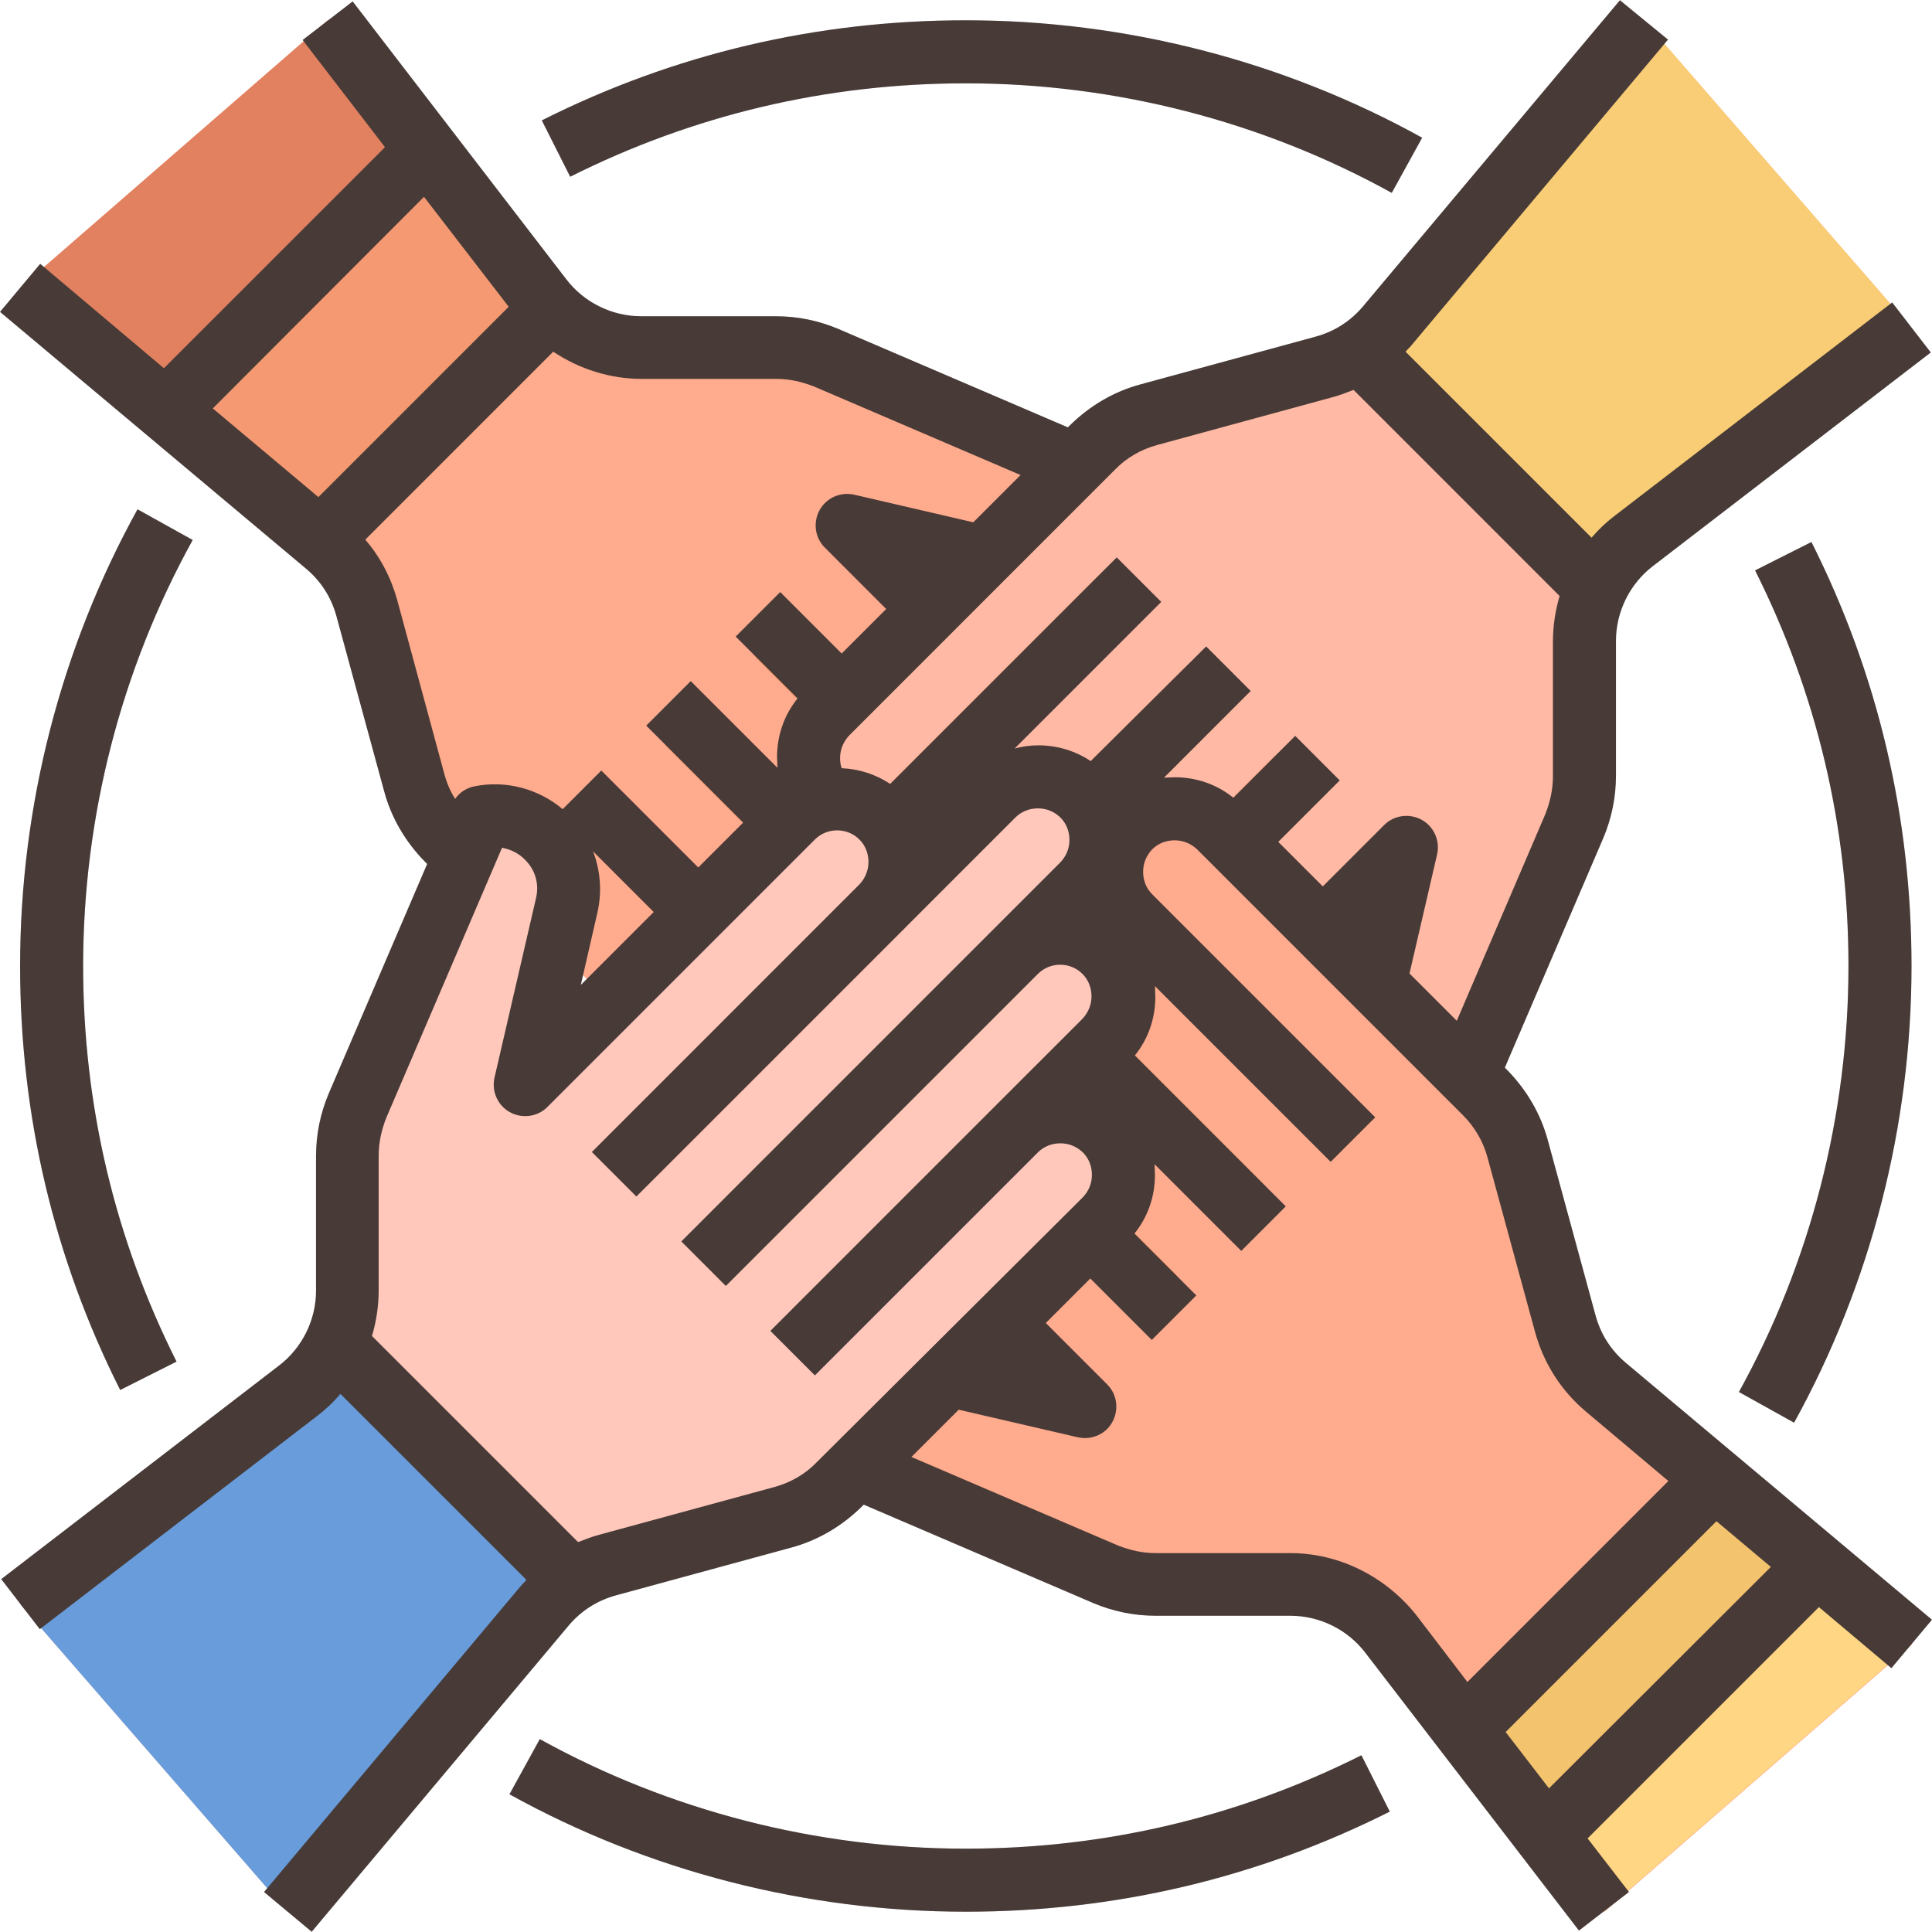 <svg xmlns="http://www.w3.org/2000/svg" xmlns:xlink="http://www.w3.org/1999/xlink" width="500" zoomAndPan="magnify" viewBox="0 0 375 375" height="500" preserveAspectRatio="xMidYMid meet" version="1.0"><path fill="#ffab8d" d="M 155.723 214.5 C 160.465 209.758 160.465 201.957 155.723 197.215 L 173.008 214.5 C 177.75 219.242 185.551 219.242 190.293 214.5 C 195.035 209.758 195.035 201.957 190.293 197.215 L 203.293 210.215 C 208.035 214.957 215.836 214.957 220.578 210.215 C 225.32 205.473 225.32 197.672 220.578 192.93 L 198.934 171.207 C 203.676 175.949 211.477 175.949 216.219 171.207 C 220.961 166.469 220.961 158.664 216.219 153.922 L 164.289 101.992 L 199.012 110.023 C 209.105 112.316 218.207 103.52 216.145 93.348 L 160.156 69.332 C 157.098 68.031 153.809 67.344 150.52 67.344 L 124.363 67.344 C 116.789 67.344 109.602 63.824 104.938 57.785 L 63.633 3.938 L 3.902 55.871 L 63.328 105.738 C 67.152 108.949 69.906 113.234 71.207 118.051 L 80.461 152.012 C 81.609 156.141 83.75 159.891 86.734 162.871 L 138.359 214.5 C 143.176 219.316 150.902 219.316 155.723 214.5 Z M 155.723 214.5 " fill-opacity="1" fill-rule="nonzero"/><path fill="#f49971" d="M 129.715 136.637 C 132.086 134.266 135.988 134.266 138.359 136.637 L 187.461 185.742 C 189.832 188.113 189.832 192.012 187.461 194.383 C 185.09 196.754 181.191 196.754 178.82 194.383 L 129.715 145.281 C 127.344 142.91 127.344 139.008 129.715 136.637 Z M 129.715 136.637 " fill-opacity="1" fill-rule="nonzero"/><path fill="#f49971" d="M 147 119.352 C 149.371 116.98 153.273 116.98 155.645 119.352 L 202.91 166.621 C 205.281 168.992 205.281 172.891 202.91 175.262 C 200.539 177.633 196.641 177.633 194.27 175.262 L 147 127.996 C 144.629 125.625 144.629 121.723 147 119.352 Z M 147 119.352 " fill-opacity="1" fill-rule="nonzero"/><path fill="#f49971" d="M 112.43 153.922 C 114.801 151.551 118.703 151.551 121.074 153.922 L 169.105 201.957 C 171.477 204.328 171.477 208.227 169.105 210.598 C 166.734 212.969 162.832 212.969 160.465 210.598 L 112.43 162.566 C 110.059 160.195 110.059 156.293 112.43 153.922 Z M 112.43 153.922 " fill-opacity="1" fill-rule="nonzero"/><path fill="#e28160" d="M 106.926 60 C 106.234 59.312 105.625 58.625 105.09 57.859 L 63.633 3.938 L 3.902 55.871 L 62.18 104.82 Z M 106.926 60 " fill-opacity="1" fill-rule="nonzero"/><path fill="#f49971" d="M 32.199 79.656 L 62.105 104.82 L 106.926 60 C 106.234 59.312 105.625 58.625 105.09 57.859 L 82.91 29.027 Z M 32.199 79.656 " fill-opacity="1" fill-rule="nonzero"/><path fill="#ffb9a4" d="M 160.465 155.758 C 165.203 160.5 173.008 160.5 177.75 155.758 L 160.465 173.043 C 155.723 177.785 155.723 185.59 160.465 190.328 C 165.203 195.07 173.008 195.07 177.75 190.328 L 164.746 203.332 C 160.004 208.074 160.004 215.875 164.746 220.617 C 169.488 225.359 177.289 225.359 182.031 220.617 L 203.676 198.973 C 198.934 203.715 198.934 211.516 203.676 216.258 C 208.418 221 216.219 221 220.961 216.258 L 272.895 164.324 L 264.863 199.051 C 262.57 209.145 271.363 218.246 281.535 216.18 L 305.551 160.195 C 306.852 157.137 307.543 153.848 307.543 150.559 L 307.543 124.402 C 307.543 116.828 311.059 109.641 317.102 104.973 L 371.023 63.672 L 319.09 3.938 L 269.223 63.367 C 266.012 67.191 261.727 69.945 256.91 71.246 L 222.949 80.5 C 218.82 81.645 215.074 83.789 212.09 86.77 L 160.465 138.398 C 155.645 143.215 155.645 150.941 160.465 155.758 Z M 160.465 155.758 " fill-opacity="1" fill-rule="nonzero"/><path fill="#f9cd75" d="M 309.914 114.152 C 311.52 110.633 313.965 107.574 317.102 105.129 L 371.023 63.672 L 319.09 3.938 L 269.223 63.367 C 267.691 65.203 265.859 66.809 263.867 68.109 Z M 309.914 114.152 " fill-opacity="1" fill-rule="nonzero"/><path fill="#ffab8d" d="M 238.324 129.754 C 240.695 132.125 240.695 136.027 238.324 138.398 L 189.223 187.5 C 186.852 189.871 182.949 189.871 180.578 187.5 C 178.207 185.129 178.207 181.227 180.578 178.855 L 229.68 129.754 C 232.051 127.383 235.953 127.383 238.324 129.754 Z M 238.324 129.754 " fill-opacity="1" fill-rule="nonzero"/><path fill="#ffab8d" d="M 255.609 147.039 C 257.98 149.41 257.98 153.312 255.609 155.684 L 208.344 202.949 C 205.973 205.32 202.07 205.32 199.699 202.949 C 197.328 200.578 197.328 196.68 199.699 194.309 L 246.965 147.039 C 249.336 144.668 253.238 144.668 255.609 147.039 Z M 255.609 147.039 " fill-opacity="1" fill-rule="nonzero"/><path fill="#ffab8d" d="M 221.039 112.469 C 223.41 114.84 223.41 118.742 221.039 121.113 L 173.008 169.145 C 170.637 171.516 166.734 171.516 164.363 169.145 C 161.992 166.773 161.992 162.871 164.363 160.5 L 212.395 112.469 C 214.766 110.098 218.668 110.098 221.039 112.469 Z M 221.039 112.469 " fill-opacity="1" fill-rule="nonzero"/><path fill="#ffab8d" d="M 219.203 160.5 C 214.461 165.242 214.461 173.043 219.203 177.785 L 201.918 160.5 C 197.176 155.758 189.375 155.758 184.633 160.5 C 179.891 165.242 179.891 173.043 184.633 177.785 L 171.629 164.785 C 166.887 160.043 159.086 160.043 154.344 164.785 C 149.602 169.527 149.602 177.328 154.344 182.07 L 175.988 203.715 C 171.246 198.973 163.445 198.973 158.703 203.715 C 153.961 208.457 153.961 216.258 158.703 221 L 210.637 272.934 L 175.914 264.902 C 165.816 262.605 156.715 271.402 158.781 281.574 L 214.766 305.59 C 217.824 306.891 221.113 307.578 224.402 307.578 L 250.562 307.578 C 258.133 307.578 265.324 311.098 269.988 317.141 L 311.441 371.062 L 371.176 319.129 L 311.746 269.262 C 307.922 266.051 305.172 261.766 303.871 256.949 L 294.617 222.988 C 293.469 218.859 291.328 215.109 288.344 212.129 L 236.719 160.5 C 231.746 155.684 224.02 155.684 219.203 160.5 Z M 219.203 160.5 " fill-opacity="1" fill-rule="nonzero"/><path fill="#f49971" d="M 245.207 238.363 C 242.836 240.734 238.934 240.734 236.562 238.363 L 187.461 189.258 C 185.09 186.887 185.09 182.988 187.461 180.617 C 189.832 178.246 193.734 178.246 196.105 180.617 L 245.207 229.719 C 247.578 232.09 247.578 235.992 245.207 238.363 Z M 245.207 238.363 " fill-opacity="1" fill-rule="nonzero"/><path fill="#f49971" d="M 227.922 255.648 C 225.551 258.02 221.648 258.02 219.277 255.648 L 172.012 208.379 C 169.641 206.008 169.641 202.109 172.012 199.738 C 174.383 197.367 178.285 197.367 180.656 199.738 L 227.922 247.004 C 230.293 249.375 230.293 253.277 227.922 255.648 Z M 227.922 255.648 " fill-opacity="1" fill-rule="nonzero"/><path fill="#f49971" d="M 262.492 221.078 C 260.121 223.449 256.219 223.449 253.852 221.078 L 205.816 173.043 C 203.445 170.672 203.445 166.773 205.816 164.402 C 208.188 162.031 212.09 162.031 214.461 164.402 L 262.492 212.434 C 264.863 214.805 264.863 218.707 262.492 221.078 Z M 262.492 221.078 " fill-opacity="1" fill-rule="nonzero"/><path fill="#ffc8bb" d="M 214.461 219.242 C 209.719 214.5 201.918 214.5 197.176 219.242 L 214.461 201.957 C 219.203 197.215 219.203 189.41 214.461 184.672 C 209.719 179.93 201.918 179.93 197.176 184.672 L 210.176 171.668 C 214.918 166.926 214.918 159.125 210.176 154.383 C 205.434 149.641 197.633 149.641 192.891 154.383 L 171.172 176.027 C 175.914 171.285 175.914 163.484 171.172 158.742 C 166.43 154 158.629 154 153.887 158.742 L 101.953 210.676 L 109.984 175.949 C 112.277 165.855 103.484 156.754 93.309 158.82 L 69.293 214.805 C 67.992 217.863 67.305 221.152 67.305 224.441 L 67.305 250.598 C 67.305 258.172 63.789 265.359 57.746 270.027 L 3.902 311.328 L 55.832 371.062 L 105.699 311.633 C 108.914 307.809 113.195 305.055 118.016 303.754 L 151.973 294.5 C 156.102 293.355 159.852 291.211 162.832 288.23 L 214.461 236.602 C 219.277 231.785 219.277 224.059 214.461 219.242 Z M 214.461 219.242 " fill-opacity="1" fill-rule="nonzero"/><path fill="#dfdfdf" d="M 23.328 269.797 C 10.402 244.098 3.902 216.41 3.902 187.5 C 3.902 156.523 11.777 125.855 26.691 98.855 L 37.402 104.746 C 23.48 129.984 16.137 158.59 16.137 187.5 C 16.137 214.5 22.258 240.352 34.266 264.289 Z M 23.328 269.797 " fill-opacity="1" fill-rule="nonzero"/><path fill="#dfdfdf" d="M 187.461 371.062 C 156.484 371.062 125.816 363.184 98.816 348.27 L 104.707 337.562 C 129.945 351.48 158.551 358.824 187.461 358.824 C 214.461 358.824 240.312 352.703 264.25 340.695 L 269.758 351.633 C 244.059 364.559 216.371 371.062 187.461 371.062 Z M 187.461 371.062 " fill-opacity="1" fill-rule="nonzero"/><path fill="#dfdfdf" d="M 348.23 276.145 L 337.523 270.254 C 351.441 245.016 358.785 216.41 358.785 187.5 C 358.785 160.5 352.668 134.648 340.66 110.711 L 351.598 105.203 C 364.523 130.902 371.023 158.59 371.023 187.5 C 371.023 218.477 363.145 249.145 348.23 276.145 Z M 348.23 276.145 " fill-opacity="1" fill-rule="nonzero"/><path fill="#dfdfdf" d="M 270.141 37.438 C 244.977 23.52 216.371 16.176 187.461 16.176 C 160.465 16.176 134.613 22.297 110.672 34.305 L 105.164 23.367 C 130.863 10.441 158.551 3.938 187.461 3.938 C 218.438 3.938 249.109 11.816 276.105 26.73 Z M 270.141 37.438 " fill-opacity="1" fill-rule="nonzero"/><path fill="#689cda" d="M 65.012 260.848 C 63.406 264.367 60.957 267.426 57.82 269.871 L 3.902 311.328 L 55.832 371.062 L 105.699 311.633 C 107.23 309.797 109.066 308.191 111.055 306.891 Z M 65.012 260.848 " fill-opacity="1" fill-rule="nonzero"/><path fill="#ffb9a4" d="M 136.602 245.246 C 134.23 242.875 134.23 238.973 136.602 236.602 L 185.703 187.5 C 188.074 185.129 191.973 185.129 194.344 187.5 C 196.715 189.871 196.715 193.773 194.344 196.145 L 145.242 245.246 C 142.871 247.617 138.973 247.617 136.602 245.246 Z M 136.602 245.246 " fill-opacity="1" fill-rule="nonzero"/><path fill="#ffb9a4" d="M 119.316 227.961 C 116.945 225.59 116.945 221.688 119.316 219.316 L 166.582 172.051 C 168.953 169.68 172.852 169.68 175.223 172.051 C 177.594 174.422 177.594 178.32 175.223 180.691 L 127.957 227.961 C 125.586 230.332 121.688 230.332 119.316 227.961 Z M 119.316 227.961 " fill-opacity="1" fill-rule="nonzero"/><path fill="#ffb9a4" d="M 153.887 262.531 C 151.516 260.16 151.516 256.258 153.887 253.887 L 201.918 205.855 C 204.289 203.484 208.188 203.484 210.559 205.855 C 212.93 208.227 212.93 212.129 210.559 214.5 L 162.527 262.531 C 160.156 264.902 156.258 264.902 153.887 262.531 Z M 153.887 262.531 " fill-opacity="1" fill-rule="nonzero"/><path fill="#ffd683" d="M 284.062 335.648 L 311.289 371.062 L 371.023 319.129 L 332.703 287.004 Z M 284.062 335.648 " fill-opacity="1" fill-rule="nonzero"/><path fill="#f4c36e" d="M 300.047 356.375 L 352.668 303.754 L 332.703 287.004 L 284.062 335.648 Z M 300.047 356.375 " fill-opacity="1" fill-rule="nonzero"/><path fill="#473a37" d="M 367.121 323.793 L 375 314.387 L 315.57 264.52 C 312.664 262.07 310.676 258.938 309.684 255.266 L 300.43 221.305 C 299.051 216.18 296.297 211.516 292.551 207.691 L 292.09 207.234 L 311.211 162.645 C 312.82 158.82 313.66 154.766 313.66 150.559 L 313.66 124.402 C 313.66 118.742 316.336 113.312 320.848 109.867 L 374.77 68.414 L 367.273 58.703 L 313.355 100.156 C 311.746 101.379 310.219 102.832 308.918 104.363 L 272.816 68.262 C 273.199 67.879 273.508 67.496 273.887 67.113 L 323.758 7.688 L 314.426 0.039 L 264.559 59.465 C 262.109 62.371 258.973 64.359 255.305 65.355 L 221.344 74.609 C 216.219 75.988 211.555 78.738 207.73 82.488 L 207.27 82.945 L 162.68 63.824 C 158.855 62.219 154.805 61.379 150.598 61.379 L 124.438 61.379 C 118.781 61.379 113.348 58.703 109.906 54.188 L 68.453 0.27 L 58.738 7.762 L 74.727 28.566 L 31.816 71.473 L 7.801 51.207 L 0 60.535 L 59.43 110.406 C 62.336 112.852 64.324 115.988 65.316 119.66 L 74.57 153.617 C 75.949 158.742 78.703 163.406 82.449 167.23 L 82.91 167.691 L 63.789 212.281 C 62.18 216.105 61.34 220.16 61.34 224.363 L 61.34 250.523 C 61.34 256.184 58.664 261.613 54.152 265.055 L 0.23 306.508 L 7.727 316.223 L 61.645 274.77 C 63.254 273.543 64.781 272.09 66.082 270.562 L 102.184 306.66 C 101.801 307.043 101.492 307.426 101.113 307.809 L 51.246 367.238 L 60.5 374.961 L 110.367 315.535 C 112.812 312.629 115.949 310.641 119.621 309.645 L 153.578 300.391 C 158.703 299.012 163.371 296.262 167.195 292.512 L 167.652 292.055 L 212.242 311.176 C 216.066 312.781 220.121 313.621 224.328 313.621 L 250.484 313.621 C 256.145 313.621 261.574 316.297 265.016 320.812 L 306.469 374.73 L 316.184 367.238 L 308.152 356.836 L 353.051 311.938 Z M 224.555 86.387 L 258.516 77.133 C 259.969 76.75 261.344 76.215 262.723 75.68 L 302.723 115.684 C 301.883 118.512 301.422 121.496 301.422 124.555 L 301.422 150.711 C 301.422 153.234 300.887 155.605 299.969 157.977 L 282.762 198.133 L 273.582 188.953 L 278.938 165.855 C 279.547 163.18 278.324 160.426 275.953 159.125 C 273.582 157.824 270.602 158.207 268.688 160.117 L 256.758 172.051 L 248.113 163.406 L 260.043 151.477 L 251.402 142.832 L 239.395 154.84 C 236.184 152.242 232.203 150.863 228 150.863 C 227.309 150.863 226.621 150.941 225.934 150.941 L 242.758 134.113 L 234.117 125.473 L 211.707 147.727 C 208.723 145.738 205.207 144.668 201.535 144.668 C 199.93 144.668 198.398 144.898 196.945 145.281 L 225.398 116.828 L 216.754 108.188 L 172.777 152.164 C 169.945 150.254 166.66 149.258 163.371 149.105 C 163.141 148.492 163.062 147.805 163.062 147.117 C 163.062 145.512 163.676 143.98 164.824 142.758 L 216.449 91.129 C 218.668 88.836 221.496 87.23 224.555 86.387 Z M 82.297 38.203 L 98.742 59.543 L 61.801 96.484 L 41.301 79.277 Z M 77.094 116.445 C 75.871 112.086 73.809 108.109 70.902 104.746 L 107.383 68.262 C 112.43 71.629 118.398 73.539 124.516 73.539 L 150.672 73.539 C 153.195 73.539 155.566 74.074 157.938 74.992 L 198.094 92.203 L 188.914 101.379 L 165.816 96.023 C 163.141 95.414 160.387 96.637 159.086 99.008 C 157.785 101.379 158.168 104.363 160.082 106.273 L 172.012 118.207 L 163.371 126.848 L 151.438 114.918 L 142.797 123.559 L 154.805 135.566 C 152.203 138.781 150.824 142.758 150.824 146.965 C 150.824 147.652 150.902 148.34 150.902 149.027 L 134.074 132.203 L 125.434 140.844 L 144.25 159.66 L 135.527 168.379 L 116.715 149.562 L 109.219 157.059 C 104.477 153.082 98.207 151.398 92.086 152.625 C 90.559 152.93 89.258 153.77 88.34 155.07 C 87.422 153.617 86.734 152.012 86.273 150.328 Z M 115.109 165.242 L 126.887 177.023 L 112.738 191.172 L 115.949 177.176 C 116.867 173.199 116.562 168.992 115.109 165.242 Z M 150.367 288.613 L 116.41 297.867 C 114.957 298.25 113.578 298.785 112.203 299.32 L 72.199 259.316 C 73.043 256.488 73.5 253.504 73.5 250.445 L 73.5 224.289 C 73.5 221.766 74.035 219.395 74.953 217.023 L 97.441 164.555 C 99.121 164.859 100.73 165.625 101.953 166.926 C 103.941 168.914 104.707 171.668 104.02 174.422 L 95.988 209.145 C 95.375 211.82 96.598 214.574 98.969 215.875 C 101.34 217.176 104.324 216.793 106.234 214.883 L 158.168 162.949 C 160.539 160.578 164.441 160.578 166.812 162.949 C 167.957 164.098 168.57 165.625 168.57 167.309 C 168.57 168.914 167.957 170.445 166.812 171.668 L 114.879 223.602 L 123.52 232.242 L 197.098 158.664 C 198.246 157.52 199.777 156.906 201.457 156.906 C 203.141 156.906 204.594 157.52 205.816 158.664 C 206.965 159.812 207.578 161.344 207.578 163.023 C 207.578 164.707 206.965 166.16 205.816 167.383 L 132.242 240.961 L 140.883 249.605 L 201.457 189.031 C 203.828 186.66 207.73 186.66 210.102 189.031 C 211.25 190.176 211.859 191.707 211.859 193.391 C 211.859 194.996 211.25 196.523 210.102 197.75 L 149.527 258.324 L 158.168 266.965 L 201.457 223.676 C 202.605 222.531 204.137 221.918 205.816 221.918 C 207.5 221.918 208.953 222.531 210.176 223.676 C 211.324 224.824 211.938 226.355 211.938 228.035 C 211.938 229.719 211.324 231.172 210.176 232.395 L 158.473 283.871 C 156.258 286.164 153.426 287.77 150.367 288.613 Z M 250.484 301.461 L 224.328 301.461 C 221.805 301.461 219.434 300.926 217.062 300.008 L 176.906 282.797 L 186.086 273.621 L 209.184 278.973 C 209.641 279.051 210.102 279.129 210.559 279.129 C 212.777 279.129 214.844 277.98 215.914 275.992 C 217.215 273.621 216.832 270.637 214.918 268.727 L 202.988 256.793 L 211.629 248.152 L 223.562 260.082 L 232.203 251.441 L 220.195 239.434 C 222.797 236.219 224.176 232.242 224.176 228.035 C 224.176 227.348 224.098 226.66 224.098 225.973 L 240.926 242.797 L 249.566 234.156 L 220.273 204.863 C 222.875 201.648 224.25 197.672 224.25 193.465 C 224.25 192.777 224.176 192.09 224.176 191.402 L 258.285 225.512 L 266.93 216.871 L 223.637 173.578 C 222.492 172.434 221.879 170.902 221.879 169.219 C 221.879 167.539 222.492 166.086 223.637 164.859 C 224.785 163.715 226.316 163.102 228 163.102 C 229.605 163.102 231.133 163.715 232.359 164.859 L 283.984 216.488 C 286.203 218.707 287.887 221.535 288.727 224.672 L 297.98 258.629 C 299.664 264.672 303.027 269.949 307.848 274.004 L 323.832 287.465 L 284.824 326.473 L 274.883 313.469 C 268.918 305.973 259.891 301.461 250.484 301.461 Z M 300.656 347.121 L 292.246 336.184 L 333.164 295.266 L 343.719 304.137 Z M 300.656 347.121 " fill-opacity="1" fill-rule="nonzero"/><path fill="#473a37" d="M 26.691 98.855 C 11.777 125.855 3.902 156.523 3.902 187.5 C 3.902 216.41 10.402 244.098 23.328 269.797 L 34.266 264.289 C 22.258 240.352 16.137 214.5 16.137 187.5 C 16.137 158.59 23.48 129.984 37.402 104.82 Z M 26.691 98.855 " fill-opacity="1" fill-rule="nonzero"/><path fill="#473a37" d="M 187.461 358.824 C 158.551 358.824 129.945 351.48 104.781 337.562 L 98.895 348.27 C 125.816 363.184 156.484 371.062 187.461 371.062 C 216.371 371.062 244.059 364.559 269.758 351.633 L 264.25 340.695 C 240.312 352.703 214.461 358.824 187.461 358.824 Z M 187.461 358.824 " fill-opacity="1" fill-rule="nonzero"/><path fill="#473a37" d="M 348.23 276.145 C 363.145 249.145 371.023 218.477 371.023 187.5 C 371.023 158.59 364.523 130.902 351.598 105.203 L 340.66 110.711 C 352.668 134.648 358.785 160.5 358.785 187.5 C 358.785 216.41 351.441 245.016 337.523 270.18 Z M 348.23 276.145 " fill-opacity="1" fill-rule="nonzero"/><path fill="#473a37" d="M 187.461 16.176 C 216.371 16.176 244.977 23.52 270.141 37.438 L 276.031 26.73 C 249.109 11.816 218.438 3.938 187.461 3.938 C 158.551 3.938 130.863 10.441 105.164 23.367 L 110.672 34.305 C 134.613 22.297 160.465 16.176 187.461 16.176 Z M 187.461 16.176 " fill-opacity="1" fill-rule="nonzero"/></svg>